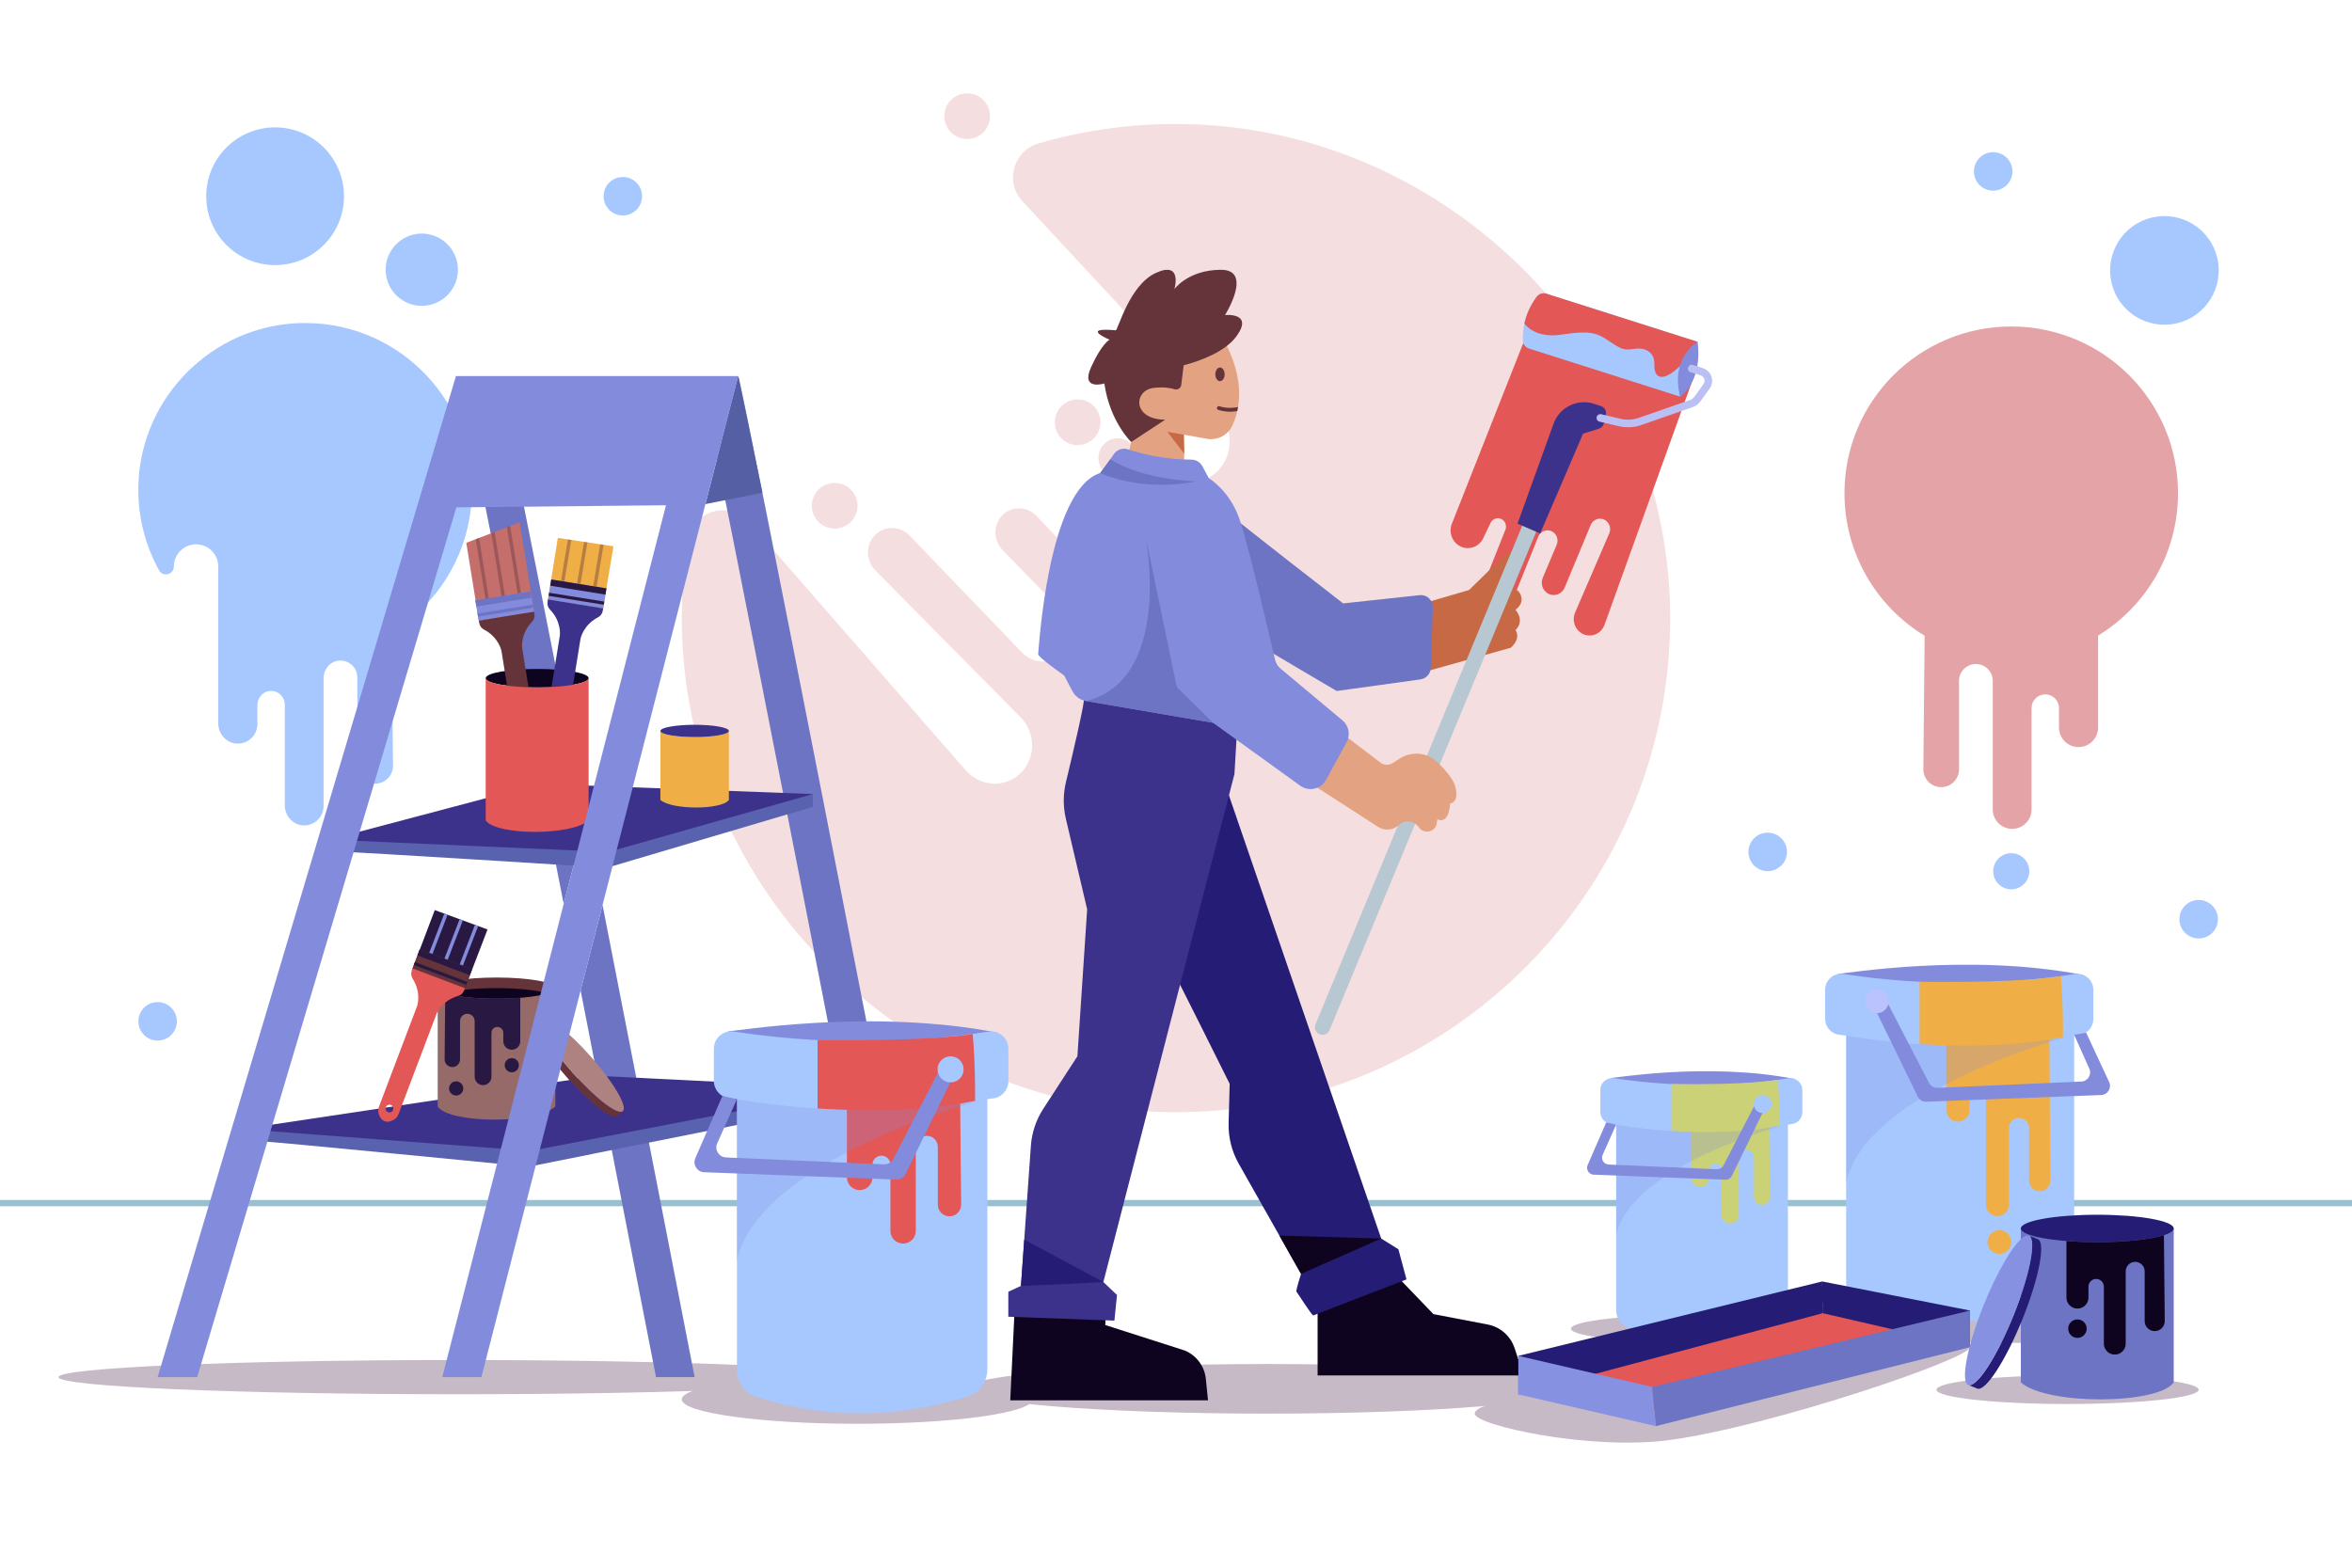 <?xml version="1.0" encoding="utf-8"?>
<!-- Generator: Adobe Illustrator 27.5.0, SVG Export Plug-In . SVG Version: 6.00 Build 0)  -->
<svg version="1.1" xmlns="http://www.w3.org/2000/svg" xmlns:xlink="http://www.w3.org/1999/xlink" x="0px" y="0px"
	 viewBox="0 0 750 500" style="enable-background:new 0 0 750 500;" xml:space="preserve">
<g id="BACKGROUND">
	<rect style="" fill-opacity="0" width="750" height="500"/>
	<g>
		<path style="opacity:0.36;fill:#E4A4A7;" d="M376.253,39.554c-15.637-0.122-30.75,2.038-45.03,6.162
			c-8.076,2.332-10.912,12.307-5.192,18.466l62.38,67.166c5.034,5.42,4.94,13.886-0.209,18.972
			c-4.953,4.892-12.852,4.924-18.041,0.072l-9.492-8.876c-2.617-2.447-6.648-2.247-8.917,0.444
			c-2.077,2.464-1.951,6.178,0.291,8.581l37.159,39.813c5.09,5.453,4.646,14.09-0.963,18.741
			c-5.004,4.149-12.362,3.614-16.923-1.231l-40.742-43.279c-2.936-3.118-7.725-3.304-10.761-0.417
			c-3.142,2.988-3.186,8.096-0.098,11.274l19.024,19.576c3.84,3.876,3.706,10.208-0.291,13.743
			c-3.681,3.256-9.28,2.904-12.684-0.798l-35.71-37.133c-3.096-3.219-8.124-3.252-11.13-0.073c-2.931,3.1-2.827,8.089,0.234,11.186
			l46.362,46.911c4.713,4.883,4.807,12.648,0.211,17.45l0,0c-4.878,5.097-13.042,4.812-17.783-0.62l-69.014-79.077
			c-6.294-7.211-18.081-3.743-19.577,5.711c-1.322,8.349-1.987,16.917-1.942,25.648c0.444,86.514,73.229,157.905,159.737,156.748
			c85.251-1.14,154.161-69.974,155.421-155.197C533.849,113.198,462.577,40.226,376.253,39.554z"/>
		
			<ellipse transform="matrix(0.229 -0.973 0.973 0.229 48.341 383.441)" style="opacity:0.36;fill:#E4A4A7;" cx="266.237" cy="161.203" rx="7.285" ry="7.285"/>
		<circle style="opacity:0.36;fill:#E4A4A7;" cx="343.629" cy="134.676" r="7.285"/>
		<circle style="opacity:0.36;fill:#E4A4A7;" cx="308.407" cy="37.052" r="7.285"/>
	</g>
	<line style="fill:none;stroke:#99C0CE;stroke-width:2;stroke-miterlimit:10;" x1="0" y1="383.725" x2="750" y2="383.725"/>
	<g>
		<path style="fill:#E4A4A7;" d="M694.524,157.311c0-29.372-23.811-53.183-53.182-53.183s-53.182,23.811-53.182,53.183
			c0,19.258,10.237,36.125,25.565,45.457l-0.411,42.54c-0.031,3.163,2.525,5.743,5.688,5.743c3.141,0,5.688-2.546,5.688-5.688
			v-28.201c0-2.971,2.408-5.379,5.379-5.379c2.971,0,5.379,2.408,5.379,5.379v41.016c0,3.416,2.77,6.186,6.186,6.186
			c3.417,0,6.186-2.77,6.186-6.186v-32.342c0-2.414,1.957-4.371,4.371-4.371c2.414,0,4.371,1.957,4.371,4.371v6.199
			c0,3.446,2.794,6.24,6.24,6.24c3.446,0,6.24-2.794,6.24-6.24v-29.32C684.323,193.373,694.524,176.535,694.524,157.311z"/>
		
			<ellipse transform="matrix(0.864 -0.503 0.503 0.864 50.496 359.116)" style="fill:#a6c8ff;" cx="690.288" cy="86.046" rx="17.329" ry="17.329"/>
		<circle style="fill:#a6c8ff;" cx="635.582" cy="54.673" r="6.139"/>
		<circle style="fill:#a6c8ff;" cx="701.107" cy="293.178" r="6.139"/>
		<circle style="fill:#a6c8ff;" cx="563.678" cy="271.712" r="6.139"/>
		<path style="fill:#a6c8ff;" d="M647.101,277.878c0,3.181-2.579,5.76-5.76,5.76c-3.181,0-5.76-2.579-5.76-5.76
			c0-3.181,2.579-5.76,5.76-5.76C644.522,272.119,647.101,274.697,647.101,277.878z"/>
	</g>
	<g>
		<g>
			<path style="fill:#a6c8ff;" d="M150.471,156.205c0-30.069-24.954-54.309-55.282-53.142
				c-27.602,1.062-50.052,23.573-51.048,51.177c-0.362,10.051,2.069,19.504,6.575,27.65c1.259,2.276,4.727,1.383,4.727-1.218l0,0
				c0-3.906,3.167-7.073,7.073-7.073h0c3.907,0,7.073,3.167,7.073,7.073v20.938v1.68v27.378c0,3.417,2.633,6.396,6.048,6.499
				c3.534,0.106,6.432-2.727,6.432-6.237v-6.011c0-2.283,1.669-4.321,3.941-4.538c2.607-0.249,4.8,1.795,4.8,4.35v32.083
				c0,3.387,2.61,6.341,5.996,6.443c3.503,0.105,6.376-2.704,6.376-6.183v-40.785c0-2.81,2.054-5.318,4.851-5.585
				c3.208-0.306,5.908,2.209,5.908,5.354v28.01c0,2.903,2.094,5.486,4.976,5.835c3.482,0.422,6.432-2.303,6.4-5.699l-0.411-42.54
				C140.234,192.33,150.471,175.463,150.471,156.205z"/>
		</g>
		<circle style="fill:#a6c8ff;" cx="198.606" cy="62.588" r="6.139"/>
		<circle style="fill:#a6c8ff;" cx="50.264" cy="325.746" r="6.139"/>
		
			<ellipse transform="matrix(0.526 -0.851 0.851 0.526 -9.437 155.166)" style="fill:#a6c8ff;" cx="134.435" cy="86.046" rx="11.519" ry="11.519"/>
		<circle style="fill:#a6c8ff;" cx="87.726" cy="62.588" r="21.968"/>
	</g>
</g>
<g id="OBJECTS">
	<g>
		<path style="fill:#C5BAC6;" d="M628.188,429.67c0,3.694-63.256,25.177-95.599,29.595c-25.562,3.492-62.338-4.707-62.338-8.401
			s20.915-6.689,46.714-6.689C542.764,444.175,628.188,425.975,628.188,429.67z"/>
		<ellipse style="fill:#C5BAC6;" cx="659.303" cy="443.237" rx="41.805" ry="4.556"/>
		<path style="fill:#C5BAC6;" d="M584.548,423.762c0,2.517-18.716,4.556-41.805,4.556c-23.088,0-41.805-2.04-41.805-4.556
			c0-2.516,18.717-4.556,41.805-4.556C565.831,419.206,584.548,421.246,584.548,423.762z"/>
		<path style="fill:#C5BAC6;" d="M681.074,423.762c0,2.517-18.717,4.556-41.805,4.556c-23.088,0-41.805-2.04-41.805-4.556
			c0-2.516,18.717-4.556,41.805-4.556C662.357,419.206,681.074,421.246,681.074,423.762z"/>
		<path style="fill:#C5BAC6;" d="M273.303,439.225c0,3.015-57.01,5.46-127.335,5.46c-70.325,0-127.335-2.444-127.335-5.46
			c0-3.015,57.01-5.46,127.335-5.46C216.293,433.765,273.303,436.21,273.303,439.225z"/>
		<ellipse style="fill:#C5BAC6;" cx="273.303" cy="446.32" rx="55.901" ry="7.782"/>
		<ellipse style="fill:#C5BAC6;" cx="404.083" cy="442.953" rx="96.264" ry="7.911"/>
	</g>
	<g>
		<path style="fill:#6C74C3;" d="M185.149,315.889c8.713,44.575,17.376,89.053,24.042,123.336h12.312
			c-6.365-32.738-17.922-92.113-29.366-150.581L185.149,315.889z"/>
		<path style="fill:#6C74C3;" d="M286.086,439.225h12.312c-14.23-73.203-60.389-310.317-62.974-319.279l-0.013,0.004l-6.774,26.41
			C240.281,204.106,269.766,355.279,286.086,439.225z"/>
		<path style="fill:#6C74C3;" d="M186.735,261.066c-11.271-57.467-21.587-109.658-25.645-129.033h-6.689l-3.331,11.179
			c5.442,26.722,16.72,83.986,28.681,145.08L186.735,261.066z"/>
		<path style="fill:#5862AF;" d="M109.693,271.712c0.814-0.192,83.89,5.044,83.89,5.044l65.622-19.431v-4.072l-149.047,13.729
			L109.693,271.712z"/>
		<polygon style="fill:#3C328C;" points="172.245,250 259.205,253.253 194.049,271.712 104.999,267.804 		"/>
		<path style="fill:#5862AF;" d="M83.263,364.017c1.039-0.192,85.342,8.092,85.342,8.092l103.96-20.841v-4.072L83.857,359.288
			L83.263,364.017z"/>
		<polygon style="fill:#3C328C;" points="190.469,343.122 272.566,347.196 169.2,367.065 77.277,360.109 		"/>
		<g>
			<g>
				<path style="fill:#956A69;" d="M177.087,315.141H139.57v37.789c3.825,5.464,31.142,5.646,37.516,0V315.141z"/>
				<path style="fill:#65343B;" d="M139.57,315.141c0,1.861,8.398,3.369,18.758,3.369c10.36,0,18.758-1.508,18.758-3.369
					c0-1.861-8.398-3.369-18.758-3.369C147.969,311.772,139.57,313.28,139.57,315.141z"/>
				<path style="fill:#0F041F;" d="M174.557,316.826c-3.245-1.006-9.289-1.685-16.228-1.685c-6.939,0-12.984,0.679-16.228,1.685
					c3.245,1.006,9.289,1.685,16.228,1.685C165.268,318.51,171.312,317.832,174.557,316.826z"/>
			</g>
			<g>
				<path style="fill:#65343B;" d="M182.611,342.123c7.233,8.185,14.394,13.674,15.995,12.259l-1.778,1.572
					c-1.601,1.415-8.762-4.074-15.995-12.259c-7.233-8.185-11.799-15.967-10.199-17.382l1.778-1.572
					C170.812,326.156,175.378,333.938,182.611,342.123z"/>
				<path style="fill:#AF8282;" d="M182.611,342.123c-7.233-8.185-11.799-15.967-10.199-17.382s8.762,4.074,15.995,12.259
					c7.233,8.185,11.799,15.967,10.199,17.381C197.005,355.797,189.844,350.308,182.611,342.123z"/>
			</g>
			<path style="fill:#291942;" d="M165.9,318.224v13.881c0,1.492-1.21,2.702-2.701,2.702c-1.492,0-2.702-1.21-2.702-2.702v-2.684
				c0-1.045-0.847-1.892-1.892-1.892c-1.045,0-1.892,0.847-1.892,1.892v14.002c0,1.479-1.199,2.678-2.678,2.678
				c-1.479,0-2.678-1.199-2.678-2.678v-17.757c0-1.286-1.043-2.329-2.329-2.329c-1.286,0-2.329,1.043-2.329,2.329v12.209
				c0,1.36-1.103,2.462-2.462,2.462c-1.369,0-2.476-1.117-2.462-2.486l0.203-21.059c3.216,1.026,9.332,1.719,16.352,1.719
				C161.023,318.51,163.583,318.407,165.9,318.224z"/>
			<circle style="fill:#291942;" cx="163.201" cy="339.735" r="2.268"/>
			<path style="fill:#291942;" d="M143.191,347.15c0,1.253,1.016,2.268,2.268,2.268s2.268-1.016,2.268-2.268
				c0-1.253-1.016-2.268-2.268-2.268S143.191,345.897,143.191,347.15z"/>
		</g>
		<polygon style="fill:#555FA3;" points="235.411,119.95 243.121,157.154 224.939,160.775 		"/>
		<polygon style="opacity:0.44;fill:#555FA3;" points="147.777,152.724 153.963,128.083 221.43,128.083 213.96,152.007 		"/>
		<g>
			<path style="fill:#0F041F;" d="M171.286,213.346c-9.06,0-16.404,1.319-16.404,2.946c0,1.627,7.344,2.946,16.404,2.946
				c9.06,0,16.404-1.319,16.404-2.946C187.69,214.665,180.346,213.346,171.286,213.346z"/>
			<g>
				<polygon style="fill:#C56F6C;" points="152.693,197.941 148.691,173.121 165.708,166.607 170.426,195.864 				"/>
				<polygon style="opacity:0.41;fill:#65343B;" points="166.237,189.822 162.681,167.766 161.634,168.167 165.153,189.997 				"/>
				
					<rect x="152.059" y="190.021" transform="matrix(0.987 -0.159 0.159 0.987 -28.714 28.087)" style="fill:#838BDD;" width="17.837" height="6.542"/>
				<g>
					<g>
						<path style="fill:#65343B;" d="M161.498,196.521l-8.805,1.42l0.123,0.762c0.145,0.901,0.712,1.679,1.522,2.1
							c4.715,2.447,5.566,6.787,5.566,6.787l5.486,34.024c0.141,0.876,0.625,1.66,1.344,2.179l0.524,0.379
							c1.202,0.868,2.88,0.598,3.749-0.604l0.379-0.524c0.52-0.719,0.732-1.615,0.591-2.491l-5.486-34.025
							c0,0-0.556-4.388,3.151-8.193c0.637-0.654,0.93-1.57,0.785-2.472l-0.123-0.762L161.498,196.521z M168.763,241.585
							c-0.67,0.108-1.301-0.347-1.409-1.018c-0.108-0.67,0.348-1.301,1.018-1.409c0.67-0.108,1.301,0.348,1.409,1.018
							C169.889,240.846,169.434,241.477,168.763,241.585z"/>
					</g>
					<polygon style="opacity:0.41;fill:#65343B;" points="155.977,191.477 152.766,171.561 151.719,171.962 154.894,191.651 					
						"/>
					<polygon style="opacity:0.41;fill:#65343B;" points="161.107,190.65 157.723,169.663 156.676,170.064 160.023,190.824 					"/>
					
						<rect x="151.699" y="190.049" transform="matrix(0.987 -0.159 0.159 0.987 -28.363 28.001)" style="fill:#6C74C3;" width="17.837" height="2.019"/>
					
						<rect x="152.3" y="194.282" transform="matrix(0.987 -0.159 0.159 0.987 -28.949 28.144)" style="fill:#6C74C3;" width="17.837" height="1.01"/>
				</g>
			</g>
			<g>
				<polygon style="fill:#F0AF46;" points="192.331,194.032 195.607,174.238 177.887,171.561 174.598,191.955 				"/>
				
					<rect x="175.128" y="186.112" transform="matrix(-0.987 -0.159 0.159 -0.987 335.602 405.647)" style="fill:#838BDD;" width="17.837" height="6.542"/>
				<g>
					<g>
						<path style="fill:#3C328C;" d="M174.721,191.193l-0.123,0.763c-0.145,0.901,0.148,1.818,0.785,2.472
							c3.707,3.805,3.151,8.192,3.151,8.192l-5.486,34.025c-0.141,0.876,0.071,1.772,0.591,2.491l0.379,0.524
							c0.868,1.202,2.546,1.473,3.748,0.604l0.524-0.379c0.719-0.52,1.203-1.304,1.344-2.18l5.486-34.024
							c0,0,0.851-4.34,5.566-6.787c0.81-0.421,1.377-1.199,1.522-2.1l0.123-0.762l-8.805-1.42L174.721,191.193z M175.243,236.267
							c0.108-0.67,0.739-1.126,1.409-1.018c0.67,0.108,1.126,0.739,1.018,1.409c-0.108,0.67-0.739,1.126-1.409,1.018
							C175.591,237.568,175.135,236.937,175.243,236.267z"/>
					</g>
					
						<rect x="175.488" y="186.141" transform="matrix(-0.987 -0.159 0.159 -0.987 336.673 401.268)" style="fill:#291942;" width="17.837" height="2.019"/>
					
						<rect x="174.887" y="190.373" transform="matrix(-0.987 -0.159 0.159 -0.987 334.885 408.58)" style="fill:#291942;" width="17.837" height="1.01"/>
				</g>
				<polygon style="opacity:0.41;fill:#65343B;" points="179.983,185.414 182.179,172.209 181.093,172.045 178.899,185.24 				"/>
				<polygon style="opacity:0.41;fill:#65343B;" points="190.243,187.069 192.465,173.764 191.379,173.599 189.159,186.894 				"/>
				<polygon style="opacity:0.41;fill:#65343B;" points="185.113,186.242 187.322,172.986 186.236,172.822 184.03,186.067 				"/>
			</g>
			<path style="fill:#E35756;" d="M187.69,216.292c0,1.627-7.344,2.946-16.404,2.946c-9.06,0-16.404-1.319-16.404-2.946v45.393
				c3.344,4.778,27.234,4.937,32.809,0L187.69,216.292z"/>
		</g>
		<polygon style="fill:#838BDD;" points="145.527,161.819 212.366,161.147 186.735,261.066 179.751,288.292 141.034,439.225 
			153.511,439.225 185.149,315.889 192.138,288.644 228.637,146.359 235.411,119.95 235.412,119.946 145.39,119.946 50.264,439.225 
			62.875,439.225 		"/>
		<g>
			<path style="fill:#F0AF46;" d="M221.504,235.086c-6.031,0-10.921-0.878-10.921-1.962v22.001c3.711,3.287,19.615,3.181,21.842,0
				v-22.001C232.425,234.208,227.535,235.086,221.504,235.086z"/>
			<ellipse style="fill:#3C328C;" cx="221.504" cy="233.125" rx="10.921" ry="1.962"/>
		</g>
		<g>
			<polygon style="fill:#291942;" points="148.27,315.179 155.458,296.448 138.637,290.264 131.317,309.581 			"/>
			
				<rect x="132.171" y="305.689" transform="matrix(-0.935 -0.354 0.354 -0.935 163.547 647.868)" style="fill:#65343B;" width="17.837" height="6.542"/>
			<g>
				<g>
					<path style="fill:#E35756;" d="M131.591,308.859l-0.274,0.722c-0.323,0.854-0.221,1.81,0.272,2.579
						c2.867,4.472,1.44,8.659,1.44,8.659l-12.212,32.228c-0.314,0.83-0.286,1.75,0.078,2.559l0.266,0.59
						c0.609,1.352,2.199,1.954,3.551,1.345l0.59-0.266c0.809-0.364,1.44-1.035,1.755-1.865l12.212-32.228
						c0,0,1.706-4.081,6.816-5.53c0.878-0.249,1.589-0.897,1.913-1.751l0.274-0.722l-8.34-3.16L131.591,308.859z M123.042,353.119
						c0.24-0.635,0.95-0.954,1.585-0.714c0.635,0.24,0.954,0.95,0.714,1.585c-0.241,0.635-0.95,0.954-1.585,0.714
						C123.122,354.463,122.802,353.753,123.042,353.119z"/>
				</g>
				
					<rect x="132.972" y="305.836" transform="matrix(-0.935 -0.354 0.354 -0.935 165.847 644.06)" style="fill:#291942;" width="17.837" height="2.019"/>
				
					<rect x="131.634" y="309.872" transform="matrix(-0.935 -0.354 0.354 -0.935 162.007 650.419)" style="fill:#291942;" width="17.837" height="1.01"/>
			</g>
			<polygon style="fill:#838BDD;" points="137.906,304.256 142.711,291.762 141.68,291.383 136.88,303.867 			"/>
			<polygon style="fill:#838BDD;" points="147.624,307.939 152.476,295.352 151.444,294.973 146.598,307.55 			"/>
			<polygon style="fill:#838BDD;" points="142.765,306.097 147.593,293.557 146.562,293.178 141.739,305.708 			"/>
		</g>
	</g>
	<g>
		<g>
			<path style="fill:#838BDD;" d="M231.958,328.946c2.045,0.063,45.602-7.502,86.108,0.415c0,0-37.194,13.761-37.843,13.761
				S231.958,328.946,231.958,328.946z"/>
			<path style="fill:#a6c8ff;" d="M308.444,445.458c-22.997,7.013-45.406,7.105-67.211,0.084c-3.747-1.207-6.245-4.756-6.245-8.693
				v-98.01h79.864v97.871C314.852,440.71,312.27,444.292,308.444,445.458z"/>
			<path style="fill:#a6c8ff;" d="M316.79,350.309c-27.557,3.778-55.686,3.619-84.324-0.043c-2.77-0.354-4.837-2.737-4.837-5.53
				v-10.224c0-3.396,3.016-6.011,6.374-5.504c27.165,4.106,54.224,4.145,81.174,0.018c3.361-0.515,6.384,2.101,6.384,5.501v10.265
				C321.561,347.561,319.533,349.933,316.79,350.309z"/>
			<path style="fill:#E35756;" d="M260.704,331.731v21.815c0,0,5.295,0.35,9.358,0.43v21.521c0,2.253,1.826,4.079,4.079,4.079l0,0
				c2.253,0,4.079-1.826,4.079-4.079v-4.052c0-1.578,1.279-2.857,2.857-2.857l0,0c1.578,0,2.857,1.279,2.857,2.857v21.14
				c0,2.233,1.81,4.043,4.043,4.043l0,0c2.233,0,4.043-1.81,4.043-4.043v-26.809c0-1.942,1.574-3.516,3.516-3.516l0,0
				c1.942,0,3.516,1.574,3.516,3.516v18.433c0,2.053,1.664,3.718,3.718,3.718l0,0c2.067,0,3.737-1.687,3.717-3.754l-0.311-32.166
				l4.742-0.91c0,0,0.195-10.444-0.737-21.351C310.18,329.745,299.074,332.164,260.704,331.731z"/>
			<path style="opacity:0.24;fill:#838BDD;" d="M234.988,350.579c0,0,40.63,7.727,78.167,0.203c0,0-71.055,18.728-78.167,51.229
				V350.579z"/>
		</g>
		<path style="fill:#838BDD;" d="M303.801,338.439c1.15-0.153,2.008,1.036,1.5,2.079l-16.498,33.883
			c-0.55,1.15-1.731,1.862-3.005,1.814l-61.265-2.345c-2.247-0.086-3.705-2.405-2.809-4.467l8.634-19.867l4.629,1.044l-6.288,14.074
			c-0.92,2.059,0.525,4.398,2.778,4.496l50.387,2.205c1.258,0.055,2.431-0.634,2.996-1.759l14.534-28.06
			C300.27,339.845,301.915,338.69,303.801,338.439L303.801,338.439z"/>
		<path style="fill:#a6c8ff;" d="M307.279,341.057c0,2.294-1.859,4.153-4.153,4.153c-2.294,0-4.153-1.859-4.153-4.153
			c0-2.294,1.86-4.153,4.153-4.153C305.42,336.904,307.279,338.763,307.279,341.057z"/>
	</g>
	<g>
		<g>
			<path style="fill:#E35756;" d="M485.895,109.018l-22.919,58.01c-1.135,2.873,0.187,6.152,2.962,7.349l0,0
				c2.67,1.151,5.748-0.036,7.029-2.712l2.345-4.895c0.647-1.35,2.245-1.884,3.536-1.182l0,0c1.182,0.643,1.697,2.107,1.19,3.382
				l-8.409,21.131c-1.152,2.894,0.333,6.187,3.221,7.144l0,0c2.577,0.854,5.358-0.472,6.396-3.049l9.277-23.024
				c0.668-1.659,2.504-2.458,4.123-1.796l0,0c1.676,0.685,2.469,2.665,1.75,4.371l-4.428,10.505c-0.905,2.091,0.108,4.534,2.2,5.302
				l0,0c1.927,0.708,4.051-0.28,4.813-2.237l8.253-19.869c0.715-1.723,2.666-2.499,4.319-1.719l0,0
				c1.611,0.761,2.328,2.717,1.608,4.387l-10.912,25.291c-1.092,2.615,0.051,5.65,2.568,6.82l0,0
				c2.672,1.242,5.804-0.109,6.824-2.942l29.692-82.529l-53.072-7.253L485.895,109.018z"/>
			<g>
				<path style="fill:#0F041F;" d="M420.153,417.058v21.614l65.695,0.009l-2.889-8.728c-1.282-3.873-4.56-6.748-8.567-7.515
					l-17.305-3.311l-15.622-16.243L420.153,417.058z"/>
				<path style="fill:#241C75;" d="M374.322,310.291c0.621,0.828,17.794,35.382,17.794,35.382l-0.334,12.563
					c-0.12,4.506,0.989,8.96,3.207,12.884l19.887,35.178c0,0-1.759,5.38-1.448,5.69c0.31,0.31,4.966,7.759,5.38,7.552
					c0.414-0.207,29.692-11.484,29.692-11.484l-2.586-9.621l-5.483-3.414l-49.97-145.46L374.322,310.291z"/>
				<path style="fill:#0F041F;" d="M323.779,412.709l-1.631,33.903h63.057l-0.687-6.82c-0.405-4.021-2.982-7.496-6.712-9.051
					l-25.345-8.132l0.203-10.297L323.779,412.709z"/>
				<path style="fill:#C86945;" d="M454.747,192.186l13.705-4.011l11.861-11.608c0.688-0.612,1.774-0.156,1.819,0.764
					c0.093,1.902-0.503,5.198-3.971,9.96l2.806-0.048c1.992-0.034,3.843,1.312,4.176,3.276c0.211,1.242-0.14,2.667-1.895,3.965
					c0,0,3.158,3.333,0,6.491c0,0,2.017,2.368-1.491,5.614l-27.01,7.55V192.186z"/>
				<g>
					<path style="fill:#B7C8D3;" d="M420.791,329.873L420.791,329.873c-1.238-0.513-1.826-1.932-1.313-3.17l74.272-179.165
						c0.513-1.238,1.932-1.825,3.17-1.312l0,0c1.238,0.513,1.825,1.932,1.312,3.17l-74.272,179.165
						C423.448,329.798,422.029,330.386,420.791,329.873z"/>
				</g>
				<path style="fill:#a6c8ff;" d="M535.765,126.508l-48.225-15.351c-1.147-0.365-1.939-1.425-1.961-2.628
					c-0.093-5.115,1.376-9.732,4.409-13.851c0.714-0.969,1.973-1.376,3.119-1.011l48.225,15.352
					C536.273,113.828,534.417,119.658,535.765,126.508z"/>
				<path style="fill:#E35756;" d="M498.01,106.706c9.935-1.513,11.528-0.264,15.444,2.312c3.916,2.575,4.381,2.691,7.872,2.226
					c3.491-0.465,6.37,1.171,6.21,5.065c-0.16,3.894,2.212,6.131,8.103,0.521c0.278-0.265,0.569-0.543,0.859-0.822
					c0.984-2.53,2.594-4.86,4.834-6.99l-48.225-15.352c-1.147-0.365-2.406,0.042-3.119,1.011c-1.947,2.644-3.241,5.496-3.9,8.55
					C487.546,105.025,491.004,107.773,498.01,106.706z"/>
				<path style="fill:#3C328C;" d="M483.905,167.018l7.216,3.126l13.683-31.824l5.095-1.619c0.798-0.254,1.399-0.916,1.575-1.734
					l0.59-2.754c0.251-1.171-0.425-2.341-1.564-2.709l-2.22-0.717c-5.29-1.709-10.982,1.083-12.868,6.313L483.905,167.018z"/>
				<path style="fill:#6C74C3;" d="M392.292,164.107c0.621,0.931,36.003,28.347,36.003,28.347l24.381-2.631
					c2.311-0.249,4.308,1.607,4.227,3.93l-0.668,19.285c-0.064,1.856-1.454,3.397-3.294,3.652l-26.716,3.698l-32.589-19.243
					L392.292,164.107z"/>
				<path style="fill:#E3A382;" d="M373.741,115.748c0.78-0.111,16.045-7.911,16.045-7.911s9.49,14.235,3.188,27.878
					c-1.425,3.085-4.757,4.825-8.103,4.232l-7.386-1.31c0,0,0.378,9.759-0.067,9.759c-0.446,0-17.94-2.34-17.94-2.34l2.229-9.137
					l-3.039-19.988L373.741,115.748z"/>
				<path style="fill:#3C328C;" d="M345.633,222.663c0.472,0.665-3.505,17.547-5.719,26.744c-0.93,3.863-0.94,7.883-0.031,11.751
					l6.784,28.855l-3.104,46.866l-10.888,16.762c-2.291,3.527-3.649,7.579-3.946,11.774l-3.168,44.711l-4.035,1.862v7.966
					l33.83,1.242l0.828-8.173l-4.345-4.138l41.796-162.013l1.035-17.484L345.633,222.663z"/>
				<path style="fill:#838BDD;" d="M535.765,126.508c0,0,7.2-4.448,5.568-17.49C541.333,109.018,532.521,113.974,535.765,126.508z"
					/>
				<g>
					<path style="fill:#BAC0F4;" d="M519.532,136.272c-1.115,0.033-2.236-0.081-3.337-0.341l-6.157-1.457
						c-0.652-0.154-1.055-0.808-0.901-1.46l0,0c0.154-0.652,0.808-1.055,1.46-0.901l6.157,1.457
						c1.937,0.457,3.953,0.355,5.832-0.302l16.346-5.701c0.547-0.191,1.023-0.546,1.361-1.017l2.904-4.041
						c0.343-0.478,0.434-1.071,0.248-1.629c-0.185-0.559-0.613-0.981-1.173-1.159l-3.309-1.05c-0.559-0.177-0.868-0.774-0.691-1.333
						l0.092-0.289c0.177-0.559,0.774-0.868,1.333-0.691l3.155,1.001c1.155,0.367,2.171,1.148,2.69,2.243
						c0.685,1.445,0.534,3.058-0.374,4.322l-2.904,4.041c-0.63,0.877-1.514,1.538-2.534,1.893l-16.345,5.701
						C522.136,135.995,520.837,136.234,519.532,136.272z"/>
				</g>
				<path style="fill:#E3A382;" d="M419.801,251.045l19.643,12.682c1.949,1.259,4.487,1.12,6.288-0.343l0.553-0.449
					c1.913-1.554,4.747-1.136,6.129,0.906l0,0c1.501,2.217,4.946,1.691,5.652-0.891c0.133-0.487,0.22-1.016,0.243-1.59
					c0.002-0.041,0.036-0.071,0.073-0.052c0.499,0.264,3.527,1.583,4.049-5.004c0.002-0.026,0.019-0.05,0.045-0.052
					c0.35-0.038,2.769-0.472,1.63-5.234c-0.569-2.38-3.109-5.362-5.667-7.872c-3.238-3.179-8.255-3.669-12.076-1.221l-2.23,1.428
					c-1.231,0.789-2.824,0.724-3.988-0.162l-12.197-9.29c-0.029-0.022-0.071-0.012-0.086,0.021l-8.082,17.051
					C419.768,250.999,419.777,251.03,419.801,251.045z"/>
				<path style="fill:#838BDD;" d="M350.805,150.864c0.279-0.091,2.664-3.527,4.368-6.024c0.997-1.461,2.833-2.089,4.511-1.528
					c3.788,1.266,11.16,3.249,20.27,3.29c1.434,0.006,2.752,0.803,3.432,2.066l2.077,3.852c0,0,6.513,3.828,9.671,12.725
					c2.755,7.763,9.722,37.656,11.454,45.153c0.258,1.115,0.871,2.112,1.75,2.846l19.739,16.504c2.051,1.715,2.604,4.64,1.321,6.986
					l-6.576,12.02c-1.617,2.956-5.46,3.826-8.192,1.853l-27.821-20.081l-40.526-6.947c-1.845-0.316-3.438-1.472-4.31-3.128
					l-2.651-5.029c0,0-8.483-5.897-8.276-6.828C331.252,207.662,333.972,156.347,350.805,150.864z"/>
				<path style="fill:#6C74C3;" d="M386.808,230.526l-11.556-11.399l-9.916-47.778c0,0,8.769,45.414-19.054,52.23L386.808,230.526z"
					/>
				<path style="fill:#6C74C3;" d="M350.805,150.864c0,0,12.745,6.203,30.6,2.679c0,0-16.997-0.4-27.352-7.072L350.805,150.864z"/>
				<path style="fill:#65343B;" d="M390.514,119.388c0,1.202-0.666,2.177-1.488,2.177s-1.487-0.975-1.487-2.177
					c0-1.202,0.666-2.177,1.487-2.177S390.514,118.185,390.514,119.388z"/>
				<polygon style="fill:#C86945;" points="377.485,138.636 372.248,137.737 377.632,144.721 				"/>
				<path style="fill:#65343B;" d="M388.852,129.572c-0.322-0.105-0.66,0.07-0.765,0.388c-0.104,0.318,0.069,0.661,0.388,0.765
					c1.332,0.435,2.624,0.581,3.755,0.581c0.887,0,1.668-0.09,2.299-0.199c0.097-0.431,0.182-0.86,0.254-1.287
					C393.548,130.079,391.249,130.355,388.852,129.572z"/>
				<path style="fill:#65343B;" d="M390.636,100.481c0,0,9.104-14.484-1.345-14.434c-10.449,0.049-14.794,6.158-14.794,6.158
					s2.69-9.104-5.897-5.173c-8.587,3.931-12.1,18.377-12.829,18.312c-11.587-1.035-1.966,3-1.966,3s-2.483,1.242-5.897,8.794
					c-3.414,7.552,4.242,5.173,4.242,5.173c1.759,12.208,8.566,18.668,8.566,18.668l10.841-7.127
					c-10.638-0.053-10.008-9.408-3.712-10.127c3.148-0.36,5.285-0.022,6.634,0.405c1.01,0.32,2.067-0.316,2.196-1.367l0.771-6.259
					c5.005-1.329,13.163-4.179,16.865-9.297C399.849,99.55,390.636,100.481,390.636,100.481z"/>
			</g>
		</g>
		<polygon style="fill:#0F041F;" points="414.877,406.298 440.431,395.022 407.966,394.075 		"/>
		<path style="fill:#241C75;" d="M325.562,410.126c1.461,0.075,26.278-1.241,26.278-1.241l-25.232-13.525L325.562,410.126z"/>
	</g>
	<g>
		<g>
			<g>
				<path style="fill:#838BDD;" d="M513.285,343.845c1.402,0.043,31.269-5.144,59.044,0.285c0,0-25.504,9.436-25.949,9.436
					S513.285,343.845,513.285,343.845z"/>
				<path style="fill:#a6c8ff;" d="M565.73,423.737c-15.769,4.809-31.135,4.872-46.086,0.058c-2.57-0.827-4.282-3.261-4.282-5.961
					v-67.205h54.762v67.109C570.125,420.481,568.354,422.937,565.73,423.737z"/>
				<path style="fill:#a6c8ff;" d="M571.454,358.494c-18.895,2.59-38.183,2.482-57.821-0.03c-1.899-0.243-3.317-1.877-3.317-3.792
					v-7.01c0-2.329,2.068-4.122,4.371-3.774c18.627,2.816,37.181,2.842,55.661,0.013c2.305-0.353,4.378,1.441,4.378,3.772v7.038
					C574.725,356.61,573.334,358.236,571.454,358.494z"/>
				<path style="fill:#CBD177;" d="M532.995,345.755v14.958c0,0,3.631,0.24,6.417,0.295v14.757c0,1.545,1.252,2.797,2.797,2.797l0,0
					c1.545,0,2.797-1.252,2.797-2.797v-2.778c0-1.082,0.877-1.959,1.959-1.959l0,0c1.082,0,1.959,0.877,1.959,1.959v14.495
					c0,1.531,1.241,2.772,2.773,2.772l0,0c1.531,0,2.773-1.241,2.773-2.772v-18.383c0-1.332,1.079-2.411,2.411-2.411l0,0
					c1.331,0,2.411,1.079,2.411,2.411v12.639c0,1.408,1.141,2.549,2.549,2.549l0,0c1.417,0,2.563-1.156,2.549-2.574l-0.213-22.056
					l3.252-0.624c0,0,0.134-7.161-0.506-14.641C566.921,344.393,559.306,346.052,532.995,345.755z"/>
				<path style="opacity:0.24;fill:#838BDD;" d="M515.362,358.679c0,0,27.86,5.298,53.599,0.139c0,0-48.722,12.841-53.599,35.128
					V358.679z"/>
			</g>
			<path style="fill:#838BDD;" d="M562.547,350.354c0.789-0.105,1.377,0.71,1.029,1.426l-11.313,23.233
				c-0.377,0.788-1.187,1.277-2.06,1.244l-42.009-1.608c-1.541-0.059-2.541-1.649-1.926-3.063l5.921-13.622l3.174,0.716
				l-4.312,9.651c-0.631,1.412,0.36,3.015,1.905,3.083l34.55,1.512c0.863,0.038,1.667-0.435,2.054-1.206l9.966-19.241
				C560.126,351.319,561.254,350.526,562.547,350.354L562.547,350.354z"/>
			<path style="fill:#a6c8ff;" d="M564.932,352.15c0,1.573-1.275,2.848-2.848,2.848c-1.573,0-2.848-1.275-2.848-2.848
				c0-1.573,1.275-2.848,2.848-2.848C563.657,349.302,564.932,350.577,564.932,352.15z"/>
		</g>
		<g>
			<g>
				<g>
					<path style="fill:#838BDD;" d="M585.935,310.594c1.862,0.058,41.521-6.83,78.402,0.378c0,0-33.865,12.529-34.457,12.529
						S585.935,310.594,585.935,310.594z"/>
					<path style="fill:#a6c8ff;" d="M655.576,416.68c-20.939,6.385-41.343,6.469-61.196,0.077c-3.412-1.099-5.686-4.33-5.686-7.915
						v-89.239h72.717v89.112C661.411,412.356,659.06,415.617,655.576,416.68z"/>
					<path style="fill:#a6c8ff;" d="M663.176,330.046c-25.091,3.44-50.702,3.296-76.778-0.039c-2.522-0.323-4.404-2.492-4.404-5.035
						v-9.309c0-3.092,2.746-5.473,5.803-5.011c24.734,3.739,49.372,3.774,73.91,0.017c3.06-0.469,5.813,1.913,5.813,5.009v9.346
						C667.52,327.544,665.673,329.703,663.176,330.046z"/>
					<path style="fill:#F0AF46;" d="M612.109,313.13v19.863c0,0,4.821,0.319,8.521,0.392v20.649c0,2.051,1.663,3.714,3.714,3.714
						l0,0c2.051,0,3.714-1.663,3.714-3.714v-3.689c0-1.437,1.165-2.601,2.601-2.601l0,0c1.436,0,2.601,1.165,2.601,2.601v33.841
						c0,2.033,1.648,3.682,3.682,3.682l0,0c2.033,0,3.682-1.648,3.682-3.682v-24.41c0-1.768,1.433-3.201,3.201-3.201l0,0
						c1.768,0,3.201,1.433,3.201,3.201v16.783c0,1.87,1.516,3.385,3.385,3.385l0,0c1.882,0,3.403-1.535,3.385-3.418l-0.283-44.934
						l4.318-0.829c0,0,0.178-9.509-0.671-19.441C657.158,311.321,647.046,313.524,612.109,313.13z"/>
					<path style="opacity:0.24;fill:#838BDD;" d="M588.694,330.291c0,0,36.994,7.035,71.172,0.185c0,0-64.696,17.052-71.172,46.645
						V330.291z"/>
				</g>
				<path style="fill:#838BDD;" d="M597.861,316.989c-1.047-0.139-1.829,0.943-1.366,1.893l15.021,30.851
					c0.501,1.047,1.576,1.696,2.736,1.651l55.782-2.135c2.046-0.078,3.374-2.19,2.557-4.068l-7.371-15.834l-3.81,0.698l4.83,10.811
					c0.838,1.875-0.478,4.004-2.529,4.094l-45.878,2.008c-1.145,0.05-2.214-0.577-2.728-1.602l-13.233-25.549
					C601.076,318.27,599.578,317.217,597.861,316.989L597.861,316.989z"/>
				<path style="fill:#BBC3FF;" d="M594.694,319.373c0,2.089,1.693,3.782,3.782,3.782c2.089,0,3.782-1.693,3.782-3.782
					c0-2.089-1.693-3.782-3.782-3.782C596.387,315.591,594.694,317.284,594.694,319.373z"/>
			</g>
			<path style="fill:#F0AF46;" d="M641.341,396.139c0,2.092-1.696,3.788-3.788,3.788c-2.092,0-3.788-1.696-3.788-3.788
				c0-2.092,1.696-3.788,3.788-3.788C639.645,392.351,641.341,394.047,641.341,396.139z"/>
		</g>
		<g>
			<path style="fill:#E35756;" d="M500.481,437.62c4.284-1.084,87.17-22.407,87.17-22.407s29.166,9.637,28.837,9.999
				c-0.33,0.361-88.028,24.946-88.488,24.695C527.54,449.658,500.481,437.62,500.481,437.62z"/>
			<path style="fill:#241C75;" d="M581.06,408.709c-0.165,0.361,0.165,10.119,0.165,10.119l46.963,10.842v-11.685L581.06,408.709z"
				/>
			<polygon style="fill:#241C75;" points="581.06,408.709 484.168,432.44 484.168,444.728 581.225,418.828 			"/>
			<polygon style="fill:#8691E2;" points="484.168,432.44 526.892,442.352 528,454.847 484.168,444.728 			"/>
			<polygon style="fill:#6C74C3;" points="526.892,442.352 628.188,417.984 628.188,429.67 528,454.847 			"/>
		</g>
		<g>
			<g>
				<path style="fill:#6C74C3;" d="M644.407,391.809h48.743v49.098c-4.969,7.098-40.461,7.335-48.743,0V391.809z"/>
				<ellipse style="fill:#241C75;" cx="668.778" cy="391.809" rx="24.371" ry="4.377"/>
			</g>
			<g>
				<path style="fill:#241C75;" d="M641.964,419.794c-5.333,13.151-11.742,22.967-14.314,21.924l2.857,1.159
					c2.572,1.043,8.98-8.773,14.314-21.924s7.572-24.658,5.001-25.701l-2.858-1.159
					C649.536,395.136,647.297,406.643,641.964,419.794z"/>
				<path style="fill:#8691E2;" d="M641.964,419.794c5.333-13.151,7.572-24.658,5-25.701c-2.572-1.043-8.98,8.773-14.314,21.924
					c-5.333,13.151-7.572,24.658-5,25.701C630.222,442.761,636.63,432.945,641.964,419.794z"/>
			</g>
			<path style="fill:#0F041F;" d="M658.942,395.814v18.035c0,1.939,1.571,3.51,3.51,3.51c1.938,0,3.51-1.572,3.51-3.51v-3.487
				c0-1.358,1.101-2.458,2.458-2.458c1.358,0,2.458,1.101,2.458,2.458v18.192c0,1.922,1.558,3.48,3.48,3.48s3.48-1.558,3.48-3.48
				v-23.071c0-1.671,1.355-3.026,3.026-3.026c1.671,0,3.026,1.355,3.026,3.026v15.863c0,1.767,1.432,3.199,3.199,3.199
				c1.779,0,3.216-1.451,3.199-3.23l-0.264-27.361c-4.178,1.333-12.124,2.233-21.245,2.233
				C665.277,396.187,661.951,396.053,658.942,395.814z"/>
			<path style="fill:#0F041F;" d="M665.395,423.762c0,1.628-1.319,2.947-2.947,2.947c-1.628,0-2.947-1.319-2.947-2.947
				c0-1.628,1.319-2.947,2.947-2.947C664.075,420.815,665.395,422.135,665.395,423.762z"/>
		</g>
	</g>
</g>
</svg>
